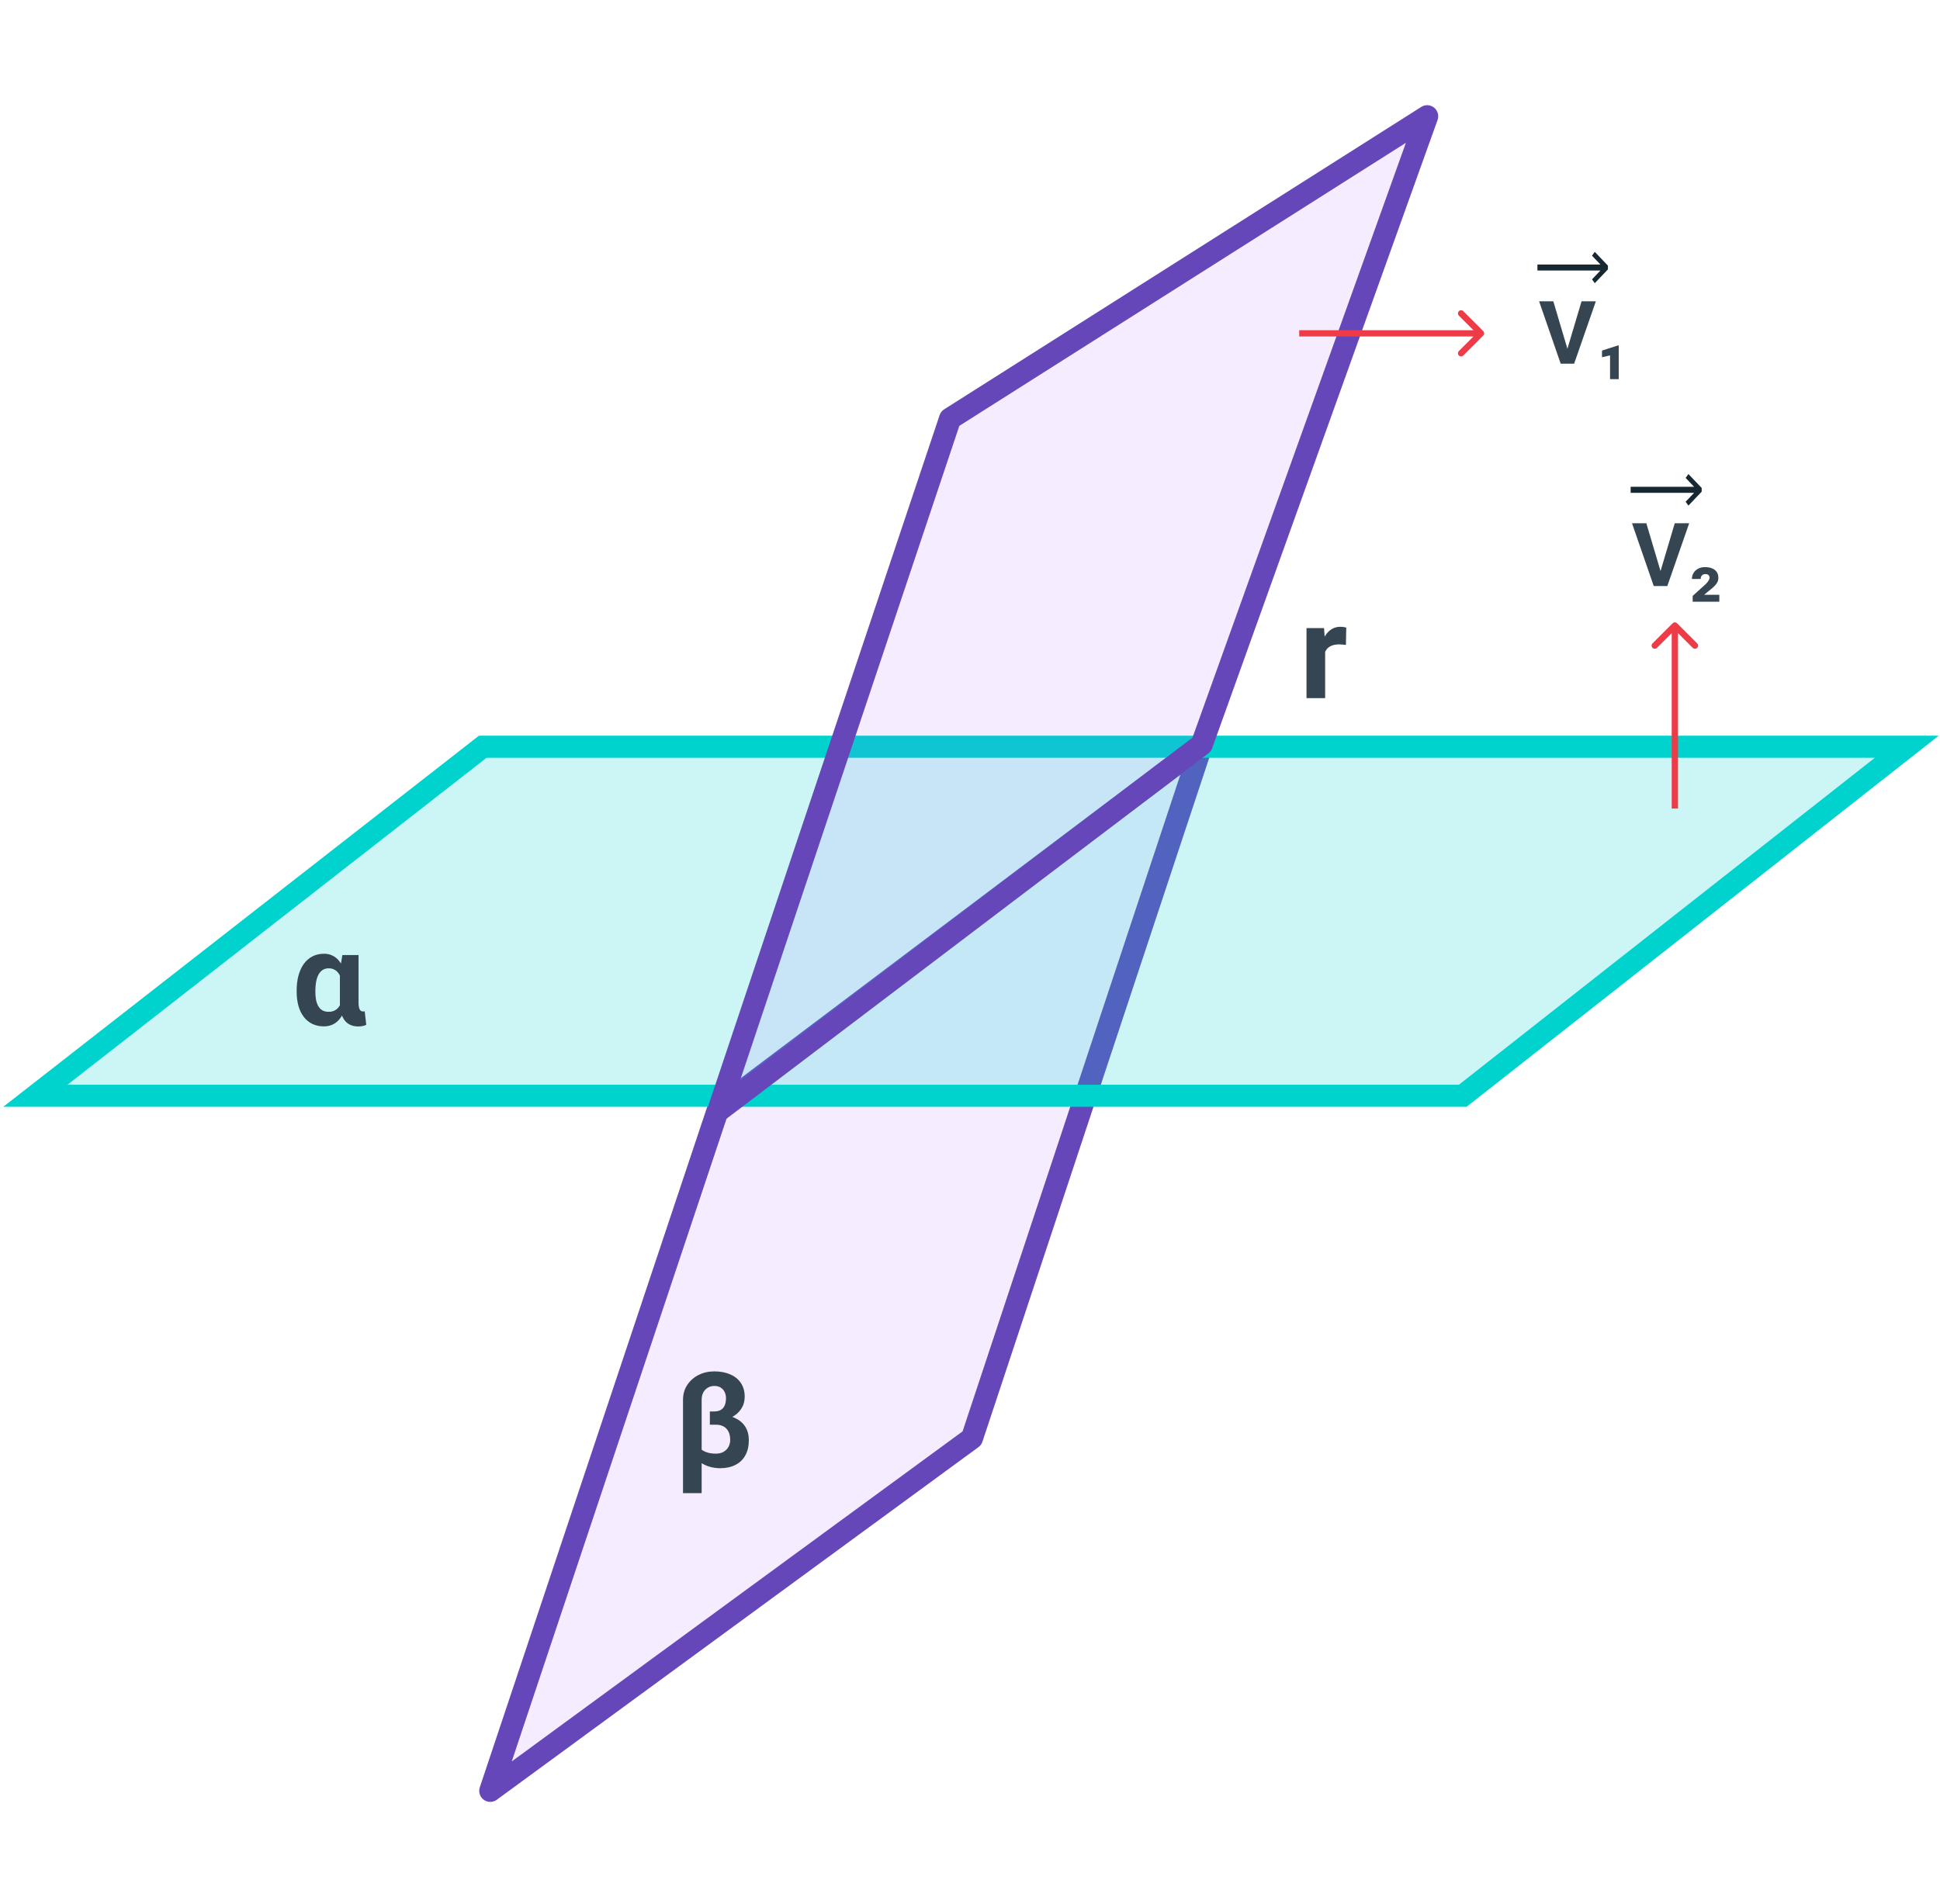 <svg width="439" height="431" viewBox="0 0 439 431" fill="none" xmlns="http://www.w3.org/2000/svg">
<path d="M272 168.5L219.943 325.5L110.944 405.311L162.5 251L272 168.5Z" fill="#9747FF" fill-opacity="0.1" stroke="#6547BA" stroke-width="5" stroke-linejoin="round"/>
<path d="M109.246 169L8 248H331L431.488 169H109.246Z" fill="#00D3CD" fill-opacity="0.2" stroke="#00D3CD" stroke-width="5"/>
<path d="M322.951 26.31L271.944 168.5L162.5 251.5L214.995 94.751L322.951 26.31Z" fill="#9747FF" fill-opacity="0.1" stroke="#6547BA" stroke-width="5" stroke-linejoin="round"/>
<path d="M160.636 320.223H162.628C164.073 320.223 165.304 320.457 166.319 320.926C167.335 321.395 168.111 322.054 168.648 322.903C169.186 323.753 169.454 324.764 169.454 325.936C169.454 327.283 169.19 328.431 168.663 329.378C168.146 330.325 167.398 331.048 166.422 331.546C165.445 332.044 164.283 332.293 162.936 332.293C162.164 332.293 161.378 332.181 160.577 331.956C159.776 331.722 159.034 331.36 158.351 330.872C157.677 330.384 157.135 329.764 156.725 329.012C156.314 328.25 156.109 327.342 156.109 326.287L157.662 326.097C157.662 326.634 157.843 327.122 158.204 327.562C158.565 328.001 159.068 328.353 159.713 328.616C160.357 328.87 161.109 328.997 161.969 328.997C162.662 328.997 163.248 328.86 163.727 328.587C164.215 328.313 164.586 327.942 164.84 327.474C165.104 327.005 165.235 326.473 165.235 325.877C165.235 325.174 165.113 324.568 164.869 324.061C164.625 323.543 164.264 323.147 163.785 322.874C163.307 322.591 162.721 322.449 162.027 322.449H160.636V320.223ZM161.646 310.379C163.033 310.379 164.239 310.608 165.265 311.067C166.3 311.517 167.101 312.171 167.667 313.03C168.233 313.88 168.517 314.915 168.517 316.136C168.517 317.142 168.253 318.05 167.726 318.86C167.198 319.671 166.461 320.315 165.514 320.794C164.566 321.272 163.458 321.512 162.188 321.512H160.636V319.446H161.588C162.232 319.446 162.75 319.324 163.141 319.08C163.541 318.836 163.829 318.489 164.005 318.04C164.19 317.591 164.283 317.054 164.283 316.429C164.283 315.95 164.186 315.501 163.99 315.081C163.805 314.661 163.517 314.324 163.126 314.07C162.735 313.807 162.242 313.675 161.646 313.675C161.1 313.675 160.606 313.807 160.167 314.07C159.737 314.324 159.396 314.686 159.142 315.154C158.897 315.623 158.775 316.18 158.775 316.824V337.933H154.557V316.824C154.557 315.535 154.879 314.407 155.523 313.44C156.168 312.474 157.022 311.722 158.087 311.185C159.161 310.647 160.348 310.379 161.646 310.379Z" fill="#354551"/>
<path d="M67.132 224.485V224.178C67.132 222.967 67.264 221.854 67.527 220.838C67.801 219.822 68.196 218.943 68.714 218.201C69.241 217.459 69.891 216.883 70.662 216.473C71.434 216.062 72.322 215.857 73.328 215.857C74.022 215.857 74.642 215.989 75.189 216.253C75.745 216.507 76.228 216.878 76.639 217.366C77.059 217.854 77.415 218.436 77.708 219.109C78.001 219.773 78.245 220.516 78.44 221.336C78.636 222.146 78.787 223.016 78.894 223.943V224.588C78.768 225.691 78.567 226.712 78.294 227.649C78.02 228.587 77.664 229.407 77.225 230.11C76.785 230.804 76.238 231.341 75.584 231.722C74.939 232.103 74.178 232.293 73.299 232.293C72.303 232.293 71.419 232.103 70.647 231.722C69.886 231.341 69.241 230.804 68.714 230.11C68.186 229.407 67.791 228.582 67.527 227.635C67.264 226.678 67.132 225.628 67.132 224.485ZM71.365 224.178V224.485C71.365 225.14 71.414 225.74 71.512 226.287C71.619 226.824 71.79 227.298 72.024 227.708C72.259 228.118 72.566 228.436 72.947 228.66C73.328 228.885 73.797 228.997 74.353 228.997C74.9 228.997 75.364 228.895 75.745 228.689C76.136 228.484 76.458 228.201 76.712 227.84C76.966 227.469 77.166 227.034 77.312 226.536C77.459 226.028 77.566 225.467 77.635 224.852V223.768C77.576 223.094 77.474 222.479 77.327 221.922C77.19 221.355 76.99 220.867 76.727 220.457C76.473 220.047 76.15 219.729 75.76 219.505C75.379 219.271 74.92 219.153 74.383 219.153C73.836 219.153 73.367 219.285 72.977 219.549C72.596 219.812 72.283 220.174 72.039 220.633C71.805 221.092 71.634 221.629 71.526 222.244C71.419 222.85 71.365 223.494 71.365 224.178ZM77.474 216.15H81.136V226.932C81.136 227.312 81.16 227.63 81.209 227.884C81.258 228.138 81.326 228.343 81.414 228.499C81.512 228.655 81.624 228.768 81.751 228.836C81.888 228.895 82.039 228.924 82.205 228.924C82.283 228.924 82.347 228.919 82.395 228.909C82.444 228.89 82.488 228.875 82.527 228.865L82.879 231.941C82.566 232.098 82.269 232.195 81.985 232.234C81.702 232.283 81.394 232.308 81.062 232.308C80.486 232.308 79.964 232.22 79.495 232.044C79.026 231.868 78.611 231.6 78.25 231.238C77.898 230.867 77.61 230.403 77.386 229.847C77.161 229.28 77.005 228.611 76.917 227.84V219.549L77.474 216.15Z" fill="#354551"/>
<path d="M299.866 145.607V158H295.647V142.15H299.617L299.866 145.607ZM304.642 142.048L304.568 145.959C304.363 145.93 304.114 145.905 303.821 145.886C303.538 145.856 303.279 145.842 303.045 145.842C302.449 145.842 301.932 145.92 301.492 146.076C301.062 146.223 300.701 146.442 300.408 146.735C300.125 147.028 299.91 147.385 299.764 147.805C299.627 148.225 299.549 148.703 299.529 149.24L298.68 148.977C298.68 147.951 298.782 147.009 298.987 146.149C299.192 145.28 299.49 144.523 299.881 143.879C300.281 143.234 300.77 142.736 301.346 142.385C301.922 142.033 302.581 141.857 303.323 141.857C303.558 141.857 303.797 141.877 304.041 141.916C304.285 141.945 304.485 141.989 304.642 142.048Z" fill="#354551"/>
<path d="M360.881 64.092L363.86 60.967V60.126L360.881 57L360.255 57.867L362.155 59.863H347.902V61.229H362.155L360.255 63.225L360.881 64.092Z" fill="#172833"/>
<path d="M354.562 79.356L357.888 68.186H361.127L356.211 82.304H354.078L354.562 79.356ZM351.498 68.186L354.815 79.356L355.319 82.304H353.166L348.279 68.186H351.498ZM366.305 78.183V85.815H364.337V80.433L362.514 80.85V79.347L366.121 78.183H366.305Z" fill="#354551"/>
<path d="M382.071 114.429L385.071 111.28V110.434L382.071 107.286L381.441 108.159L383.354 110.169H369V111.545H383.354L381.441 113.555L382.071 114.429Z" fill="#172833"/>
<path d="M375.633 129.674L378.982 118.423H382.244L377.293 132.642H375.144L375.633 129.674ZM372.547 118.423L375.887 129.674L376.394 132.642H374.226L369.304 118.423H372.547ZM389.061 134.615V136.178H383.035V134.869L385.828 132.34C386.069 132.118 386.264 131.91 386.414 131.715C386.564 131.513 386.675 131.334 386.746 131.177C386.824 131.015 386.863 130.881 386.863 130.777C386.863 130.523 386.782 130.318 386.619 130.162C386.463 130.006 386.229 129.927 385.916 129.927C385.558 129.927 385.288 130.038 385.106 130.259C384.93 130.474 384.842 130.731 384.842 131.031H382.859C382.859 130.543 382.98 130.097 383.221 129.693C383.462 129.289 383.803 128.967 384.246 128.726C384.689 128.479 385.216 128.355 385.828 128.355C386.466 128.355 387.01 128.453 387.459 128.648C387.908 128.837 388.25 129.11 388.485 129.468C388.725 129.827 388.846 130.259 388.846 130.767C388.846 131.145 388.768 131.487 388.612 131.793C388.455 132.099 388.221 132.401 387.908 132.701C387.596 133 387.199 133.336 386.717 133.707L385.633 134.615H389.061Z" fill="#354551"/>
<path d="M335.637 75.942C335.914 75.665 335.914 75.216 335.637 74.939L331.124 70.425C330.847 70.148 330.398 70.148 330.121 70.425C329.844 70.702 329.844 71.151 330.121 71.428L334.133 75.44L330.121 79.452C329.844 79.729 329.844 80.178 330.121 80.455C330.398 80.732 330.847 80.732 331.124 80.455L335.637 75.942ZM294 76.149L335.136 76.149V74.731L294 74.731V76.149Z" fill="#ED3B48"/>
<path d="M379.505 141.066C379.226 140.787 378.774 140.787 378.495 141.066L373.949 145.612C373.67 145.891 373.67 146.343 373.949 146.622C374.228 146.901 374.68 146.901 374.959 146.622L379 142.582L383.041 146.622C383.32 146.901 383.772 146.901 384.051 146.622C384.33 146.343 384.33 145.891 384.051 145.612L379.505 141.066ZM379.714 183L379.714 141.571L378.286 141.571L378.286 183L379.714 183Z" fill="#ED3B48"/>
</svg>
